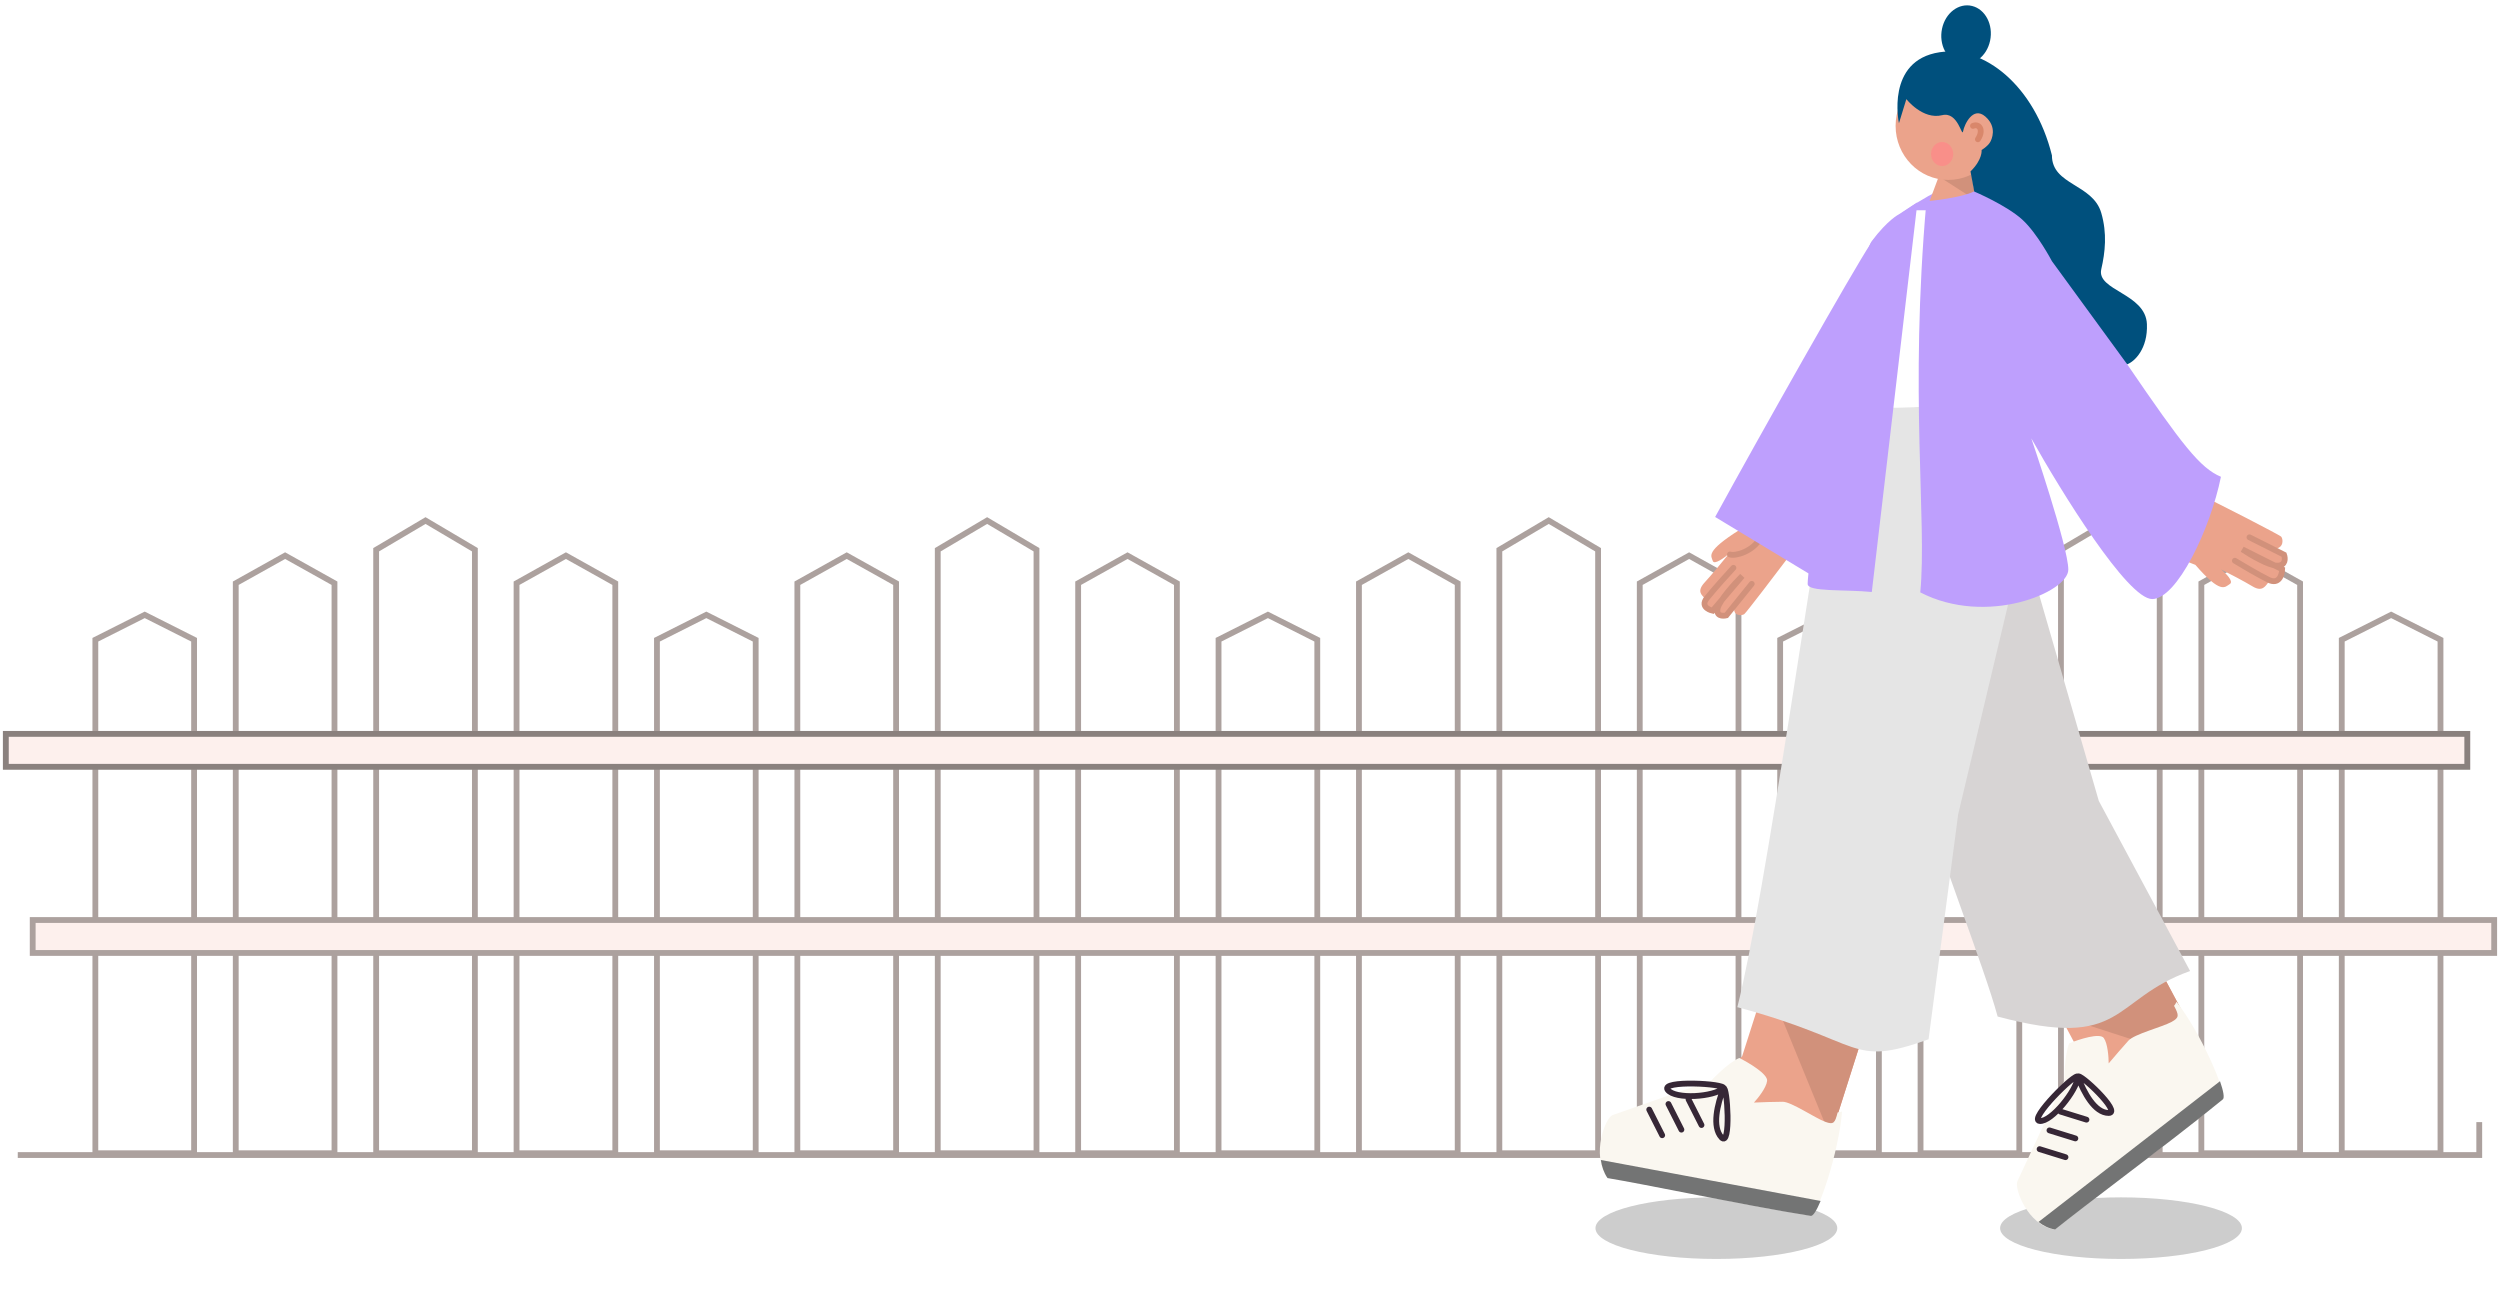 <svg width="430" height="225" viewBox="0 0 430 225" fill="none" xmlns="http://www.w3.org/2000/svg">
<path d="M16.4 198.361V110.034L24.892 105.753L33.384 110.034V198.361H16.4Z" stroke="#ACA19E"/>
<path d="M40.549 198.36V100.314L49.04 95.568L57.532 100.314V198.36H40.549Z" stroke="#ACA19E"/>
<path d="M64.698 198.361V94.556L73.19 89.534L81.681 94.556V198.361H64.698Z" stroke="#ACA19E"/>
<path d="M88.847 198.36V100.314L97.338 95.568L105.83 100.314V198.36H88.847Z" stroke="#ACA19E"/>
<path d="M112.996 198.361V110.034L121.488 105.753L129.979 110.034V198.361H112.996Z" stroke="#ACA19E"/>
<path d="M137.145 198.36V100.314L145.636 95.568L154.128 100.314V198.36H137.145Z" stroke="#ACA19E"/>
<path d="M161.294 198.361V94.556L169.786 89.534L178.277 94.556V198.361H161.294Z" stroke="#ACA19E"/>
<path d="M185.442 198.36V100.314L193.934 95.568L202.426 100.314V198.36H185.442Z" stroke="#ACA19E"/>
<path d="M209.591 198.361V110.034L218.082 105.753L226.574 110.034V198.361H209.591Z" stroke="#ACA19E"/>
<path d="M233.74 198.36V100.314L242.232 95.568L250.723 100.314V198.36H233.74Z" stroke="#ACA19E"/>
<path d="M257.889 198.361V94.556L266.38 89.534L274.872 94.556V198.361H257.889Z" stroke="#ACA19E"/>
<path d="M282.038 198.36V100.314L290.53 95.568L299.021 100.314V198.36H282.038Z" stroke="#ACA19E"/>
<path d="M306.187 198.361V110.034L314.678 105.753L323.17 110.034V198.361H306.187Z" stroke="#ACA19E"/>
<path d="M330.335 198.36V100.314L338.827 95.568L347.318 100.314V198.36H330.335Z" stroke="#ACA19E"/>
<path d="M354.484 198.361V94.556L362.976 89.534L371.468 94.556V198.361H354.484Z" stroke="#ACA19E"/>
<path d="M378.633 198.36V100.314L387.124 95.568L395.616 100.314V198.36H378.633Z" stroke="#ACA19E"/>
<path d="M402.782 198.361V110.034L411.274 105.753L419.765 110.034V198.361H402.782Z" stroke="#ACA19E"/>
<path d="M1 126.226H424.376V131.891H1V126.226Z" fill="#FDF0ED"/>
<path d="M1 126.226H424.376V131.891H1V126.226Z" stroke="#ACA19E"/>
<path d="M1 126.226H424.376V131.891H1V126.226Z" stroke="black" stroke-opacity="0.2"/>
<path d="M426.43 193.002V198.667H3.055" stroke="#ACA19E"/>
<path d="M5.624 158.243H429V163.909H5.624V158.243Z" fill="#FDF0ED" stroke="#ACA19E"/>
<ellipse cx="295.215" cy="211.243" rx="20.795" ry="5.298" fill="#303030" fill-opacity="0.24"/>
<ellipse cx="364.813" cy="211.243" rx="20.795" ry="5.298" fill="#303030" fill-opacity="0.24"/>
<path d="M374.41 95.868L377.604 84.726C381.293 86.417 392.06 92.005 392.344 92.285C392.699 92.635 392.892 94.239 391.301 94.383C391.134 94.398 390.951 94.387 390.758 94.356L392.855 95.413C393.079 96.037 393.162 97.289 391.697 97.296C391.54 97.296 391.363 97.275 391.171 97.236L392.532 97.918C392.501 98.896 391.982 100.624 390.156 99.709C390.065 99.663 389.971 99.616 389.876 99.567C390.161 99.81 390.294 100.001 390.204 100.11C389.696 100.718 389.17 101.914 387.434 100.856C386.045 100.009 383.255 98.563 382.034 97.946C382.827 98.595 384.239 100.002 383.541 100.443C382.669 100.995 382.019 102.269 377.604 97.155C376.108 96.606 374.852 96.069 374.41 95.868Z" fill="#EBA38B"/>
<path d="M386.909 92.417L392.855 95.412C393.079 96.037 393.162 97.289 391.697 97.296C390.232 97.302 387.077 95.426 385.683 94.487L392.532 97.918C392.501 98.896 391.982 100.624 390.156 99.709C388.329 98.794 385.558 97.154 384.4 96.449" stroke="#D1917B" stroke-linecap="round"/>
<path d="M301.29 88.165L308.093 95.191C305.54 98.568 300.35 105.384 300.012 105.631C299.589 105.939 298.027 105.981 298.305 104.447C298.334 104.286 298.391 104.112 298.471 103.93L296.93 105.841C296.283 106 295.082 105.968 295.456 104.567C295.496 104.416 295.561 104.249 295.648 104.069L294.652 105.309C293.738 105.193 292.244 104.543 293.581 102.879C293.647 102.796 293.716 102.71 293.787 102.624C293.484 102.875 293.269 102.985 293.19 102.889C292.748 102.35 291.758 101.74 293.206 100.174C294.365 98.922 296.453 96.383 297.352 95.27C296.534 95.97 294.841 97.195 294.606 96.489C294.312 95.606 293.28 94.871 299.248 91.104C300.154 89.723 300.987 88.569 301.29 88.165Z" fill="#EBA38B"/>
<path d="M301.299 100.422L296.931 105.842C296.283 106.001 295.082 105.968 295.456 104.567C295.83 103.166 298.418 100.316 299.666 99.067L294.579 105.045C294.579 105.045 292.244 104.544 293.581 102.879C294.918 101.214 297.183 98.71 298.149 97.666M297.55 95.37C298.503 95.701 301.541 94.824 302.776 92.545" stroke="#D1917B" stroke-linecap="round"/>
<path d="M378.394 179.683L365.238 155.034L350.597 167.704L356.962 179.683V192.123L362.055 198.342L378.394 179.683Z" fill="#EBA38B"/>
<path d="M378.394 179.683L365.238 155.034L350.597 167.704L355.265 175.076L369.482 179.683L356.962 192.123L362.055 198.342L378.394 179.683Z" fill="#D1917B"/>
<path d="M313.671 199.281L322.23 172.351L303.824 168.623L299.646 181.688L290.982 189.828L289.982 198.079L313.671 199.281Z" fill="#EBA38B"/>
<path d="M322.23 172.351L314.848 195.577L313.671 199.281L289.982 198.079L310.918 196.269L314.848 195.577L303.824 168.623L322.23 172.351Z" fill="#D1917B"/>
<path d="M373.514 175.766C374.872 175.029 374.787 174.614 373.938 173.002C374.151 172.771 374.363 172.311 374.363 172.311C378.395 177.379 383.275 188.255 382.214 189.127C374.363 195.577 359.807 206.312 353.356 211.472C348.773 210.735 346.421 204.415 346.99 203.179C348.263 200.415 355.053 185.902 355.053 185.902C355.053 185.902 355.053 181.525 355.902 179.452C357.6 178.761 361.165 177.609 361.844 178.53C362.523 179.452 362.692 181.832 362.692 182.907C363.47 181.986 365.239 179.913 366.087 178.991C367.148 177.839 371.817 176.687 373.514 175.766Z" fill="#FAF7F0"/>
<path fill-rule="evenodd" clip-rule="evenodd" d="M381.839 185.969C382.422 187.638 382.647 188.827 382.325 189.092C377.778 192.834 370.98 198.016 364.811 202.719C360.33 206.134 356.181 209.297 353.467 211.472C352.393 211.299 351.442 210.819 350.622 210.17L381.839 185.969Z" fill="#737474"/>
<path d="M357.4 185.211C357.223 187.515 352.86 192.997 350.822 192.813C348.785 192.629 357.175 184.29 357.4 185.211ZM357.4 185.211C358.449 187.975 360.316 191.431 362.692 191.431C365.069 191.431 357.471 184.29 357.4 185.211Z" stroke="#362736"/>
<path d="M354.417 191.2L358.873 192.582" stroke="#362736" stroke-linecap="round"/>
<path d="M352.507 194.426L356.963 195.808" stroke="#362736" stroke-linecap="round"/>
<path d="M350.81 197.65L355.266 199.033" stroke="#362736" stroke-linecap="round"/>
<path d="M313.966 192.962C315.404 193.49 315.616 193.133 316.074 191.344C316.374 191.345 316.825 191.185 316.825 191.185C316.345 197.861 312.662 209.28 311.345 209.075C301.599 207.559 284.33 203.886 276.413 202.542C273.67 198.489 276.151 192.227 277.36 191.796C280.065 190.833 294.341 185.857 294.341 185.857C294.341 185.857 297.205 182.776 299.16 181.972C300.806 182.795 304.069 184.734 303.944 185.906C303.819 187.078 302.38 188.884 301.677 189.641C302.827 189.592 305.429 189.497 306.629 189.503C308.129 189.511 312.168 192.301 313.966 192.962Z" fill="#FAF7F0"/>
<path fill-rule="evenodd" clip-rule="evenodd" d="M313.148 206.563C312.466 208.187 311.847 209.198 311.447 209.136C305.798 208.262 297.623 206.666 290.204 205.217C284.815 204.165 279.826 203.191 276.493 202.628C275.85 201.678 275.495 200.607 275.343 199.518L313.148 206.563Z" fill="#737474"/>
<path d="M296.445 187.181C294.813 188.665 288.154 189.158 286.841 187.457C285.528 185.756 296.89 186.359 296.445 187.181ZM296.445 187.181C295.374 189.934 294.427 193.806 296.099 195.639C297.772 197.472 297.098 186.587 296.445 187.181Z" stroke="#362736"/>
<path d="M290.426 189.095L292.657 193.504" stroke="#362736" stroke-linecap="round"/>
<path d="M286.972 189.891L289.203 194.3" stroke="#362736" stroke-linecap="round"/>
<path d="M283.666 190.852L285.897 195.261" stroke="#362736" stroke-linecap="round"/>
<path d="M341.26 69.57L316.646 67.957C311.836 94.602 339.138 158.259 343.594 174.845C365.662 180.743 362.975 171.927 376.696 167.013L360.994 137.757L341.26 69.57Z" fill="#D7D4D4"/>
<path d="M346.778 67.957H316.646C311.837 94.602 303.703 153.882 298.822 173.233C320.89 179.13 317.99 183.676 331.712 178.761L336.805 140.06L346.778 98.135V67.957Z" fill="#E5E5E5"/>
<path d="M321.739 41.926C324.795 37.319 331.924 33.48 334.046 32.481L311.766 99.056L295.003 88.92C302.642 74.945 318.684 46.534 321.739 41.926Z" fill="#BE9FFD"/>
<path d="M330.438 38.47L333.621 29.947L338.926 29.025L340.411 38.01L330.438 38.47Z" fill="#EBA38B"/>
<path d="M338.926 33.863L333.197 30.177L338.926 29.025L340.412 38.01L338.926 33.863Z" fill="#D1917B"/>
<path d="M328.211 36.167L325.559 39.853C322.588 50.066 319.83 69.063 321.527 69.8C323.225 70.537 333.728 69.954 340.518 69.109L339.776 36.167H328.211Z" fill="white"/>
<path d="M335.107 30.447C339.85 30.447 343.671 26.497 343.671 21.654C343.671 16.811 339.85 12.861 335.107 12.861C330.365 12.861 326.544 16.811 326.544 21.654C326.544 26.497 330.365 30.447 335.107 30.447Z" fill="#EBA38B" stroke="#EBA38B"/>
<path d="M340.047 32.548C339.029 33.654 333.823 34.391 331.348 34.621C328.377 68.101 331.475 89.54 330.287 101.887C341.66 107.784 355.75 101.887 355.75 97.971C355.75 94.055 349.384 75.395 349.384 75.395C354.547 84.61 365.935 103.039 370.179 103.039C374.423 103.039 380.163 91.07 382.002 82.009C378.394 80.473 375.424 76.644 365.875 62.658C355.69 41.235 341.321 31.166 340.047 32.548Z" fill="#BE9FFD"/>
<path d="M321.951 101.821L329.802 34.785L326.619 36.858C326.619 36.858 324.709 37.78 321.951 41.466C319.192 45.151 310.917 95.831 310.917 100.438C310.917 101.842 317.283 101.36 321.951 101.821Z" fill="#BE9FFD"/>
<path d="M326.62 21.193L327.893 17.047C327.893 17.047 330.706 20.648 334.046 19.811C336.805 19.12 337.441 23.727 337.654 22.575C337.866 21.424 339.351 18.198 341.473 20.041C343.595 21.884 342.534 24.043 342.322 24.418C341.888 25.185 340.837 25.8 340.837 25.8C340.837 25.8 341.049 27.413 338.927 29.486L339.563 32.942C339.563 32.942 345.105 35.287 347.839 37.779C350.409 40.122 352.931 44.92 352.931 44.92L365.875 62.658C367.148 62.198 369.44 59.986 369.27 55.748C369.058 50.449 360.57 49.988 361.419 46.303C362.098 43.354 362.439 40.146 361.419 36.627C359.958 31.588 352.931 31.882 352.931 26.722C349.961 14.743 341.261 7.832 333.622 8.984C324.286 10.392 326.62 21.193 326.62 21.193Z" fill="#00507D"/>
<ellipse cx="4.263" cy="5.049" rx="4.263" ry="5.049" transform="matrix(0.97 0.241 -0.206 0.978 335.069 0)" fill="#00507D"/>
<g filter="url(#filter0_f_560_6348)">
<ellipse cx="334.046" cy="26.492" rx="1.91" ry="2.073" fill="#FF8888" fill-opacity="0.72"/>
</g>
<path d="M339.351 21.654C340.412 21.194 341.26 22.345 340.199 23.958" stroke="#D9876B" stroke-linecap="round"/>
<defs>
<filter id="filter0_f_560_6348" x="330.137" y="22.419" width="7.819" height="8.146" filterUnits="userSpaceOnUse" color-interpolation-filters="sRGB">
<feFlood flood-opacity="0" result="BackgroundImageFix"/>
<feBlend mode="normal" in="SourceGraphic" in2="BackgroundImageFix" result="shape"/>
<feGaussianBlur stdDeviation="1" result="effect1_foregroundBlur_560_6348"/>
</filter>
</defs>
</svg>
